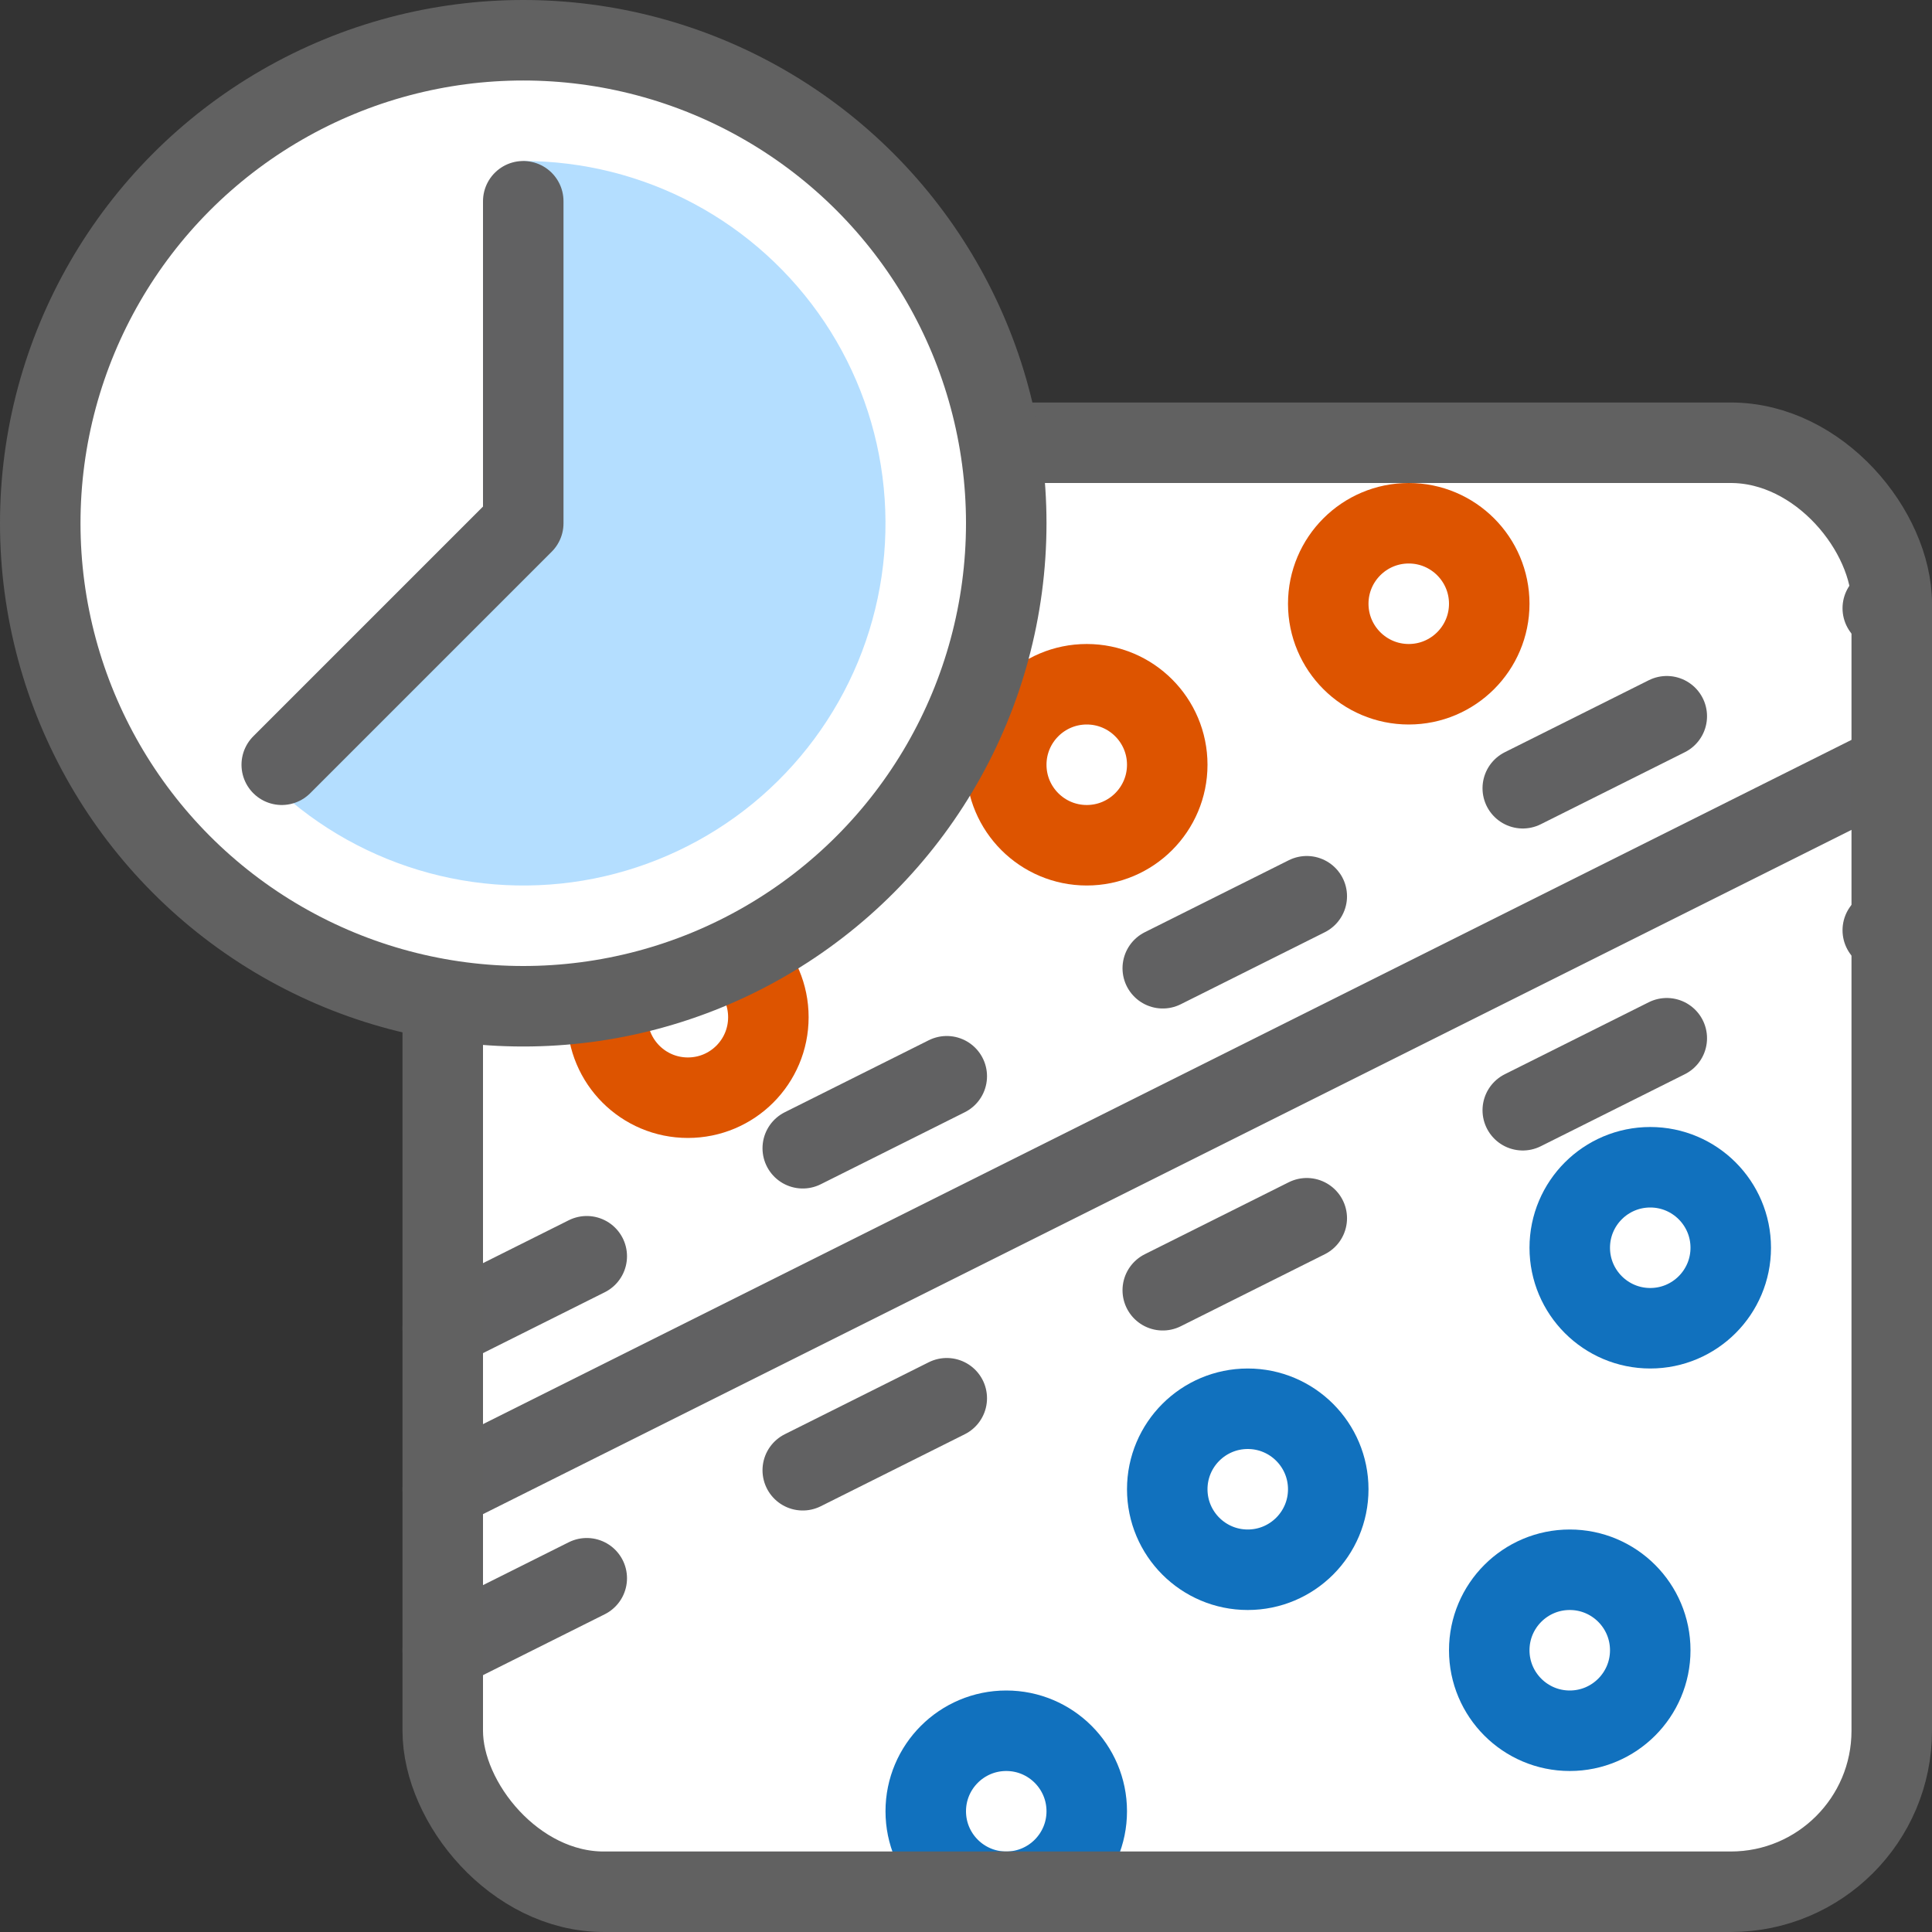 <svg width="24" height="24" viewBox="0 0 24 24" fill="none" xmlns="http://www.w3.org/2000/svg">
<rect x="0" y="0" width="24" height="24" fill="#333333" stroke="none"/>
<rect x="5.5" y="5.5" width="18" height="18" rx="2" fill="#FFFFFF"/>
<path d="M7.545 12.636C7.545 12.084 7.993 11.636 8.545 11.636C9.098 11.636 9.545 12.084 9.545 12.636C9.545 13.189 9.098 13.636 8.545 13.636C7.993 13.636 7.545 13.189 7.545 12.636Z" fill="white"/>
<path d="M8.5 8.5C8.5 7.948 8.948 7.5 9.5 7.5C10.052 7.5 10.5 7.948 10.5 8.5C10.5 9.052 10.052 9.5 9.5 9.5C8.948 9.5 8.5 9.052 8.5 8.5Z" fill="white"/>
<path d="M12.5 9.5C12.5 8.948 12.948 8.5 13.5 8.5C14.052 8.5 14.5 8.948 14.5 9.5C14.5 10.052 14.052 10.5 13.5 10.5C12.948 10.5 12.5 10.052 12.5 9.5Z" fill="white"/>
<path d="M16.5 7.5C16.5 6.948 16.948 6.5 17.5 6.5C18.052 6.5 18.5 6.948 18.5 7.5C18.5 8.052 18.052 8.5 17.5 8.5C16.948 8.5 16.5 8.052 16.5 7.5Z" fill="white"/>
<path d="M7.545 12.636C7.545 12.084 7.993 11.636 8.545 11.636C9.098 11.636 9.545 12.084 9.545 12.636C9.545 13.189 9.098 13.636 8.545 13.636C7.993 13.636 7.545 13.189 7.545 12.636Z" stroke="#DD5400"/>
<path d="M8.5 8.5C8.5 7.948 8.948 7.5 9.5 7.5C10.052 7.5 10.5 7.948 10.5 8.5C10.5 9.052 10.052 9.5 9.5 9.5C8.948 9.5 8.5 9.052 8.5 8.5Z" stroke="#DD5400"/>
<path d="M12.5 9.5C12.5 8.948 12.948 8.5 13.5 8.5C14.052 8.5 14.5 8.948 14.5 9.5C14.5 10.052 14.052 10.5 13.5 10.5C12.948 10.5 12.5 10.052 12.5 9.5Z" stroke="#DD5400"/>
<path d="M16.5 7.5C16.5 6.948 16.948 6.5 17.5 6.5C18.052 6.5 18.5 6.948 18.5 7.5C18.5 8.052 18.052 8.5 17.5 8.5C16.948 8.5 16.5 8.052 16.5 7.5Z" stroke="#DD5400"/>
<path d="M14.5 18.5C14.5 17.948 14.948 17.5 15.5 17.5C16.052 17.5 16.5 17.948 16.5 18.5C16.5 19.052 16.052 19.5 15.5 19.5C14.948 19.5 14.5 19.052 14.5 18.5Z" fill="white"/>
<path d="M18.5 20.5C18.5 19.948 18.948 19.5 19.5 19.5C20.052 19.5 20.5 19.948 20.5 20.5C20.5 21.052 20.052 21.5 19.5 21.5C18.948 21.5 18.5 21.052 18.5 20.5Z" fill="white"/>
<path d="M19.5 15.5C19.5 14.948 19.948 14.5 20.5 14.5C21.052 14.5 21.5 14.948 21.5 15.5C21.5 16.052 21.052 16.5 20.5 16.5C19.948 16.5 19.5 16.052 19.5 15.5Z" fill="white"/>
<path d="M11.5 22.5C11.5 21.948 11.948 21.5 12.5 21.5C13.052 21.5 13.5 21.948 13.5 22.5C13.5 23.052 13.052 23.5 12.5 23.5C11.948 23.5 11.5 23.052 11.5 22.5Z" fill="white"/>
<path d="M14.5 18.5C14.5 17.948 14.948 17.5 15.5 17.5C16.052 17.5 16.5 17.948 16.5 18.5C16.5 19.052 16.052 19.5 15.5 19.5C14.948 19.5 14.5 19.052 14.5 18.5Z" stroke="#1171BE"/>
<path d="M18.5 20.5C18.5 19.948 18.948 19.5 19.5 19.5C20.052 19.5 20.5 19.948 20.5 20.5C20.5 21.052 20.052 21.5 19.5 21.5C18.948 21.5 18.5 21.052 18.5 20.5Z" stroke="#1171BE"/>
<path d="M19.5 15.5C19.5 14.948 19.948 14.5 20.5 14.5C21.052 14.5 21.5 14.948 21.5 15.5C21.5 16.052 21.052 16.5 20.5 16.5C19.948 16.5 19.5 16.052 19.5 15.5Z" stroke="#1171BE"/>
<path d="M11.5 22.5C11.5 21.948 11.948 21.5 12.5 21.5C13.052 21.5 13.5 21.948 13.5 22.5C13.5 23.052 13.052 23.5 12.5 23.5C11.948 23.5 11.5 23.052 11.5 22.5Z" stroke="#1171BE"/>
<path d="M5.5 18.5L23.5 9.5" stroke="#616162" stroke-linecap="round" stroke-linejoin="round"/>
<path d="M5.5 20.5L23.5 11.5M5.5 16.5L23.5 7.5" stroke="#616162" stroke-linecap="round" stroke-linejoin="round" stroke-dasharray="2 3"/>
<rect x="5.5" y="5.5" width="18" height="18" rx="2" stroke="#616161"/>
<circle cx="6.5" cy="6.5" r="6" fill="white" stroke="#616161"/>
<path d="M6.5 2C7.24 2 7.969 2.183 8.621 2.531C9.274 2.88 9.83 3.385 10.242 4C10.653 4.615 10.906 5.322 10.978 6.059C11.051 6.795 10.941 7.538 10.658 8.222C10.374 8.906 9.927 9.509 9.355 9.979C8.783 10.448 8.104 10.769 7.378 10.914C6.652 11.058 5.902 11.021 5.194 10.806C4.486 10.591 3.841 10.205 3.318 9.682L6.5 6.5V2Z" fill="#B4DEFF"/>
<path d="M6.5 2.5V6.5L3.5 9.5" stroke="#616162" stroke-linecap="round" stroke-linejoin="round"/>
</svg>
